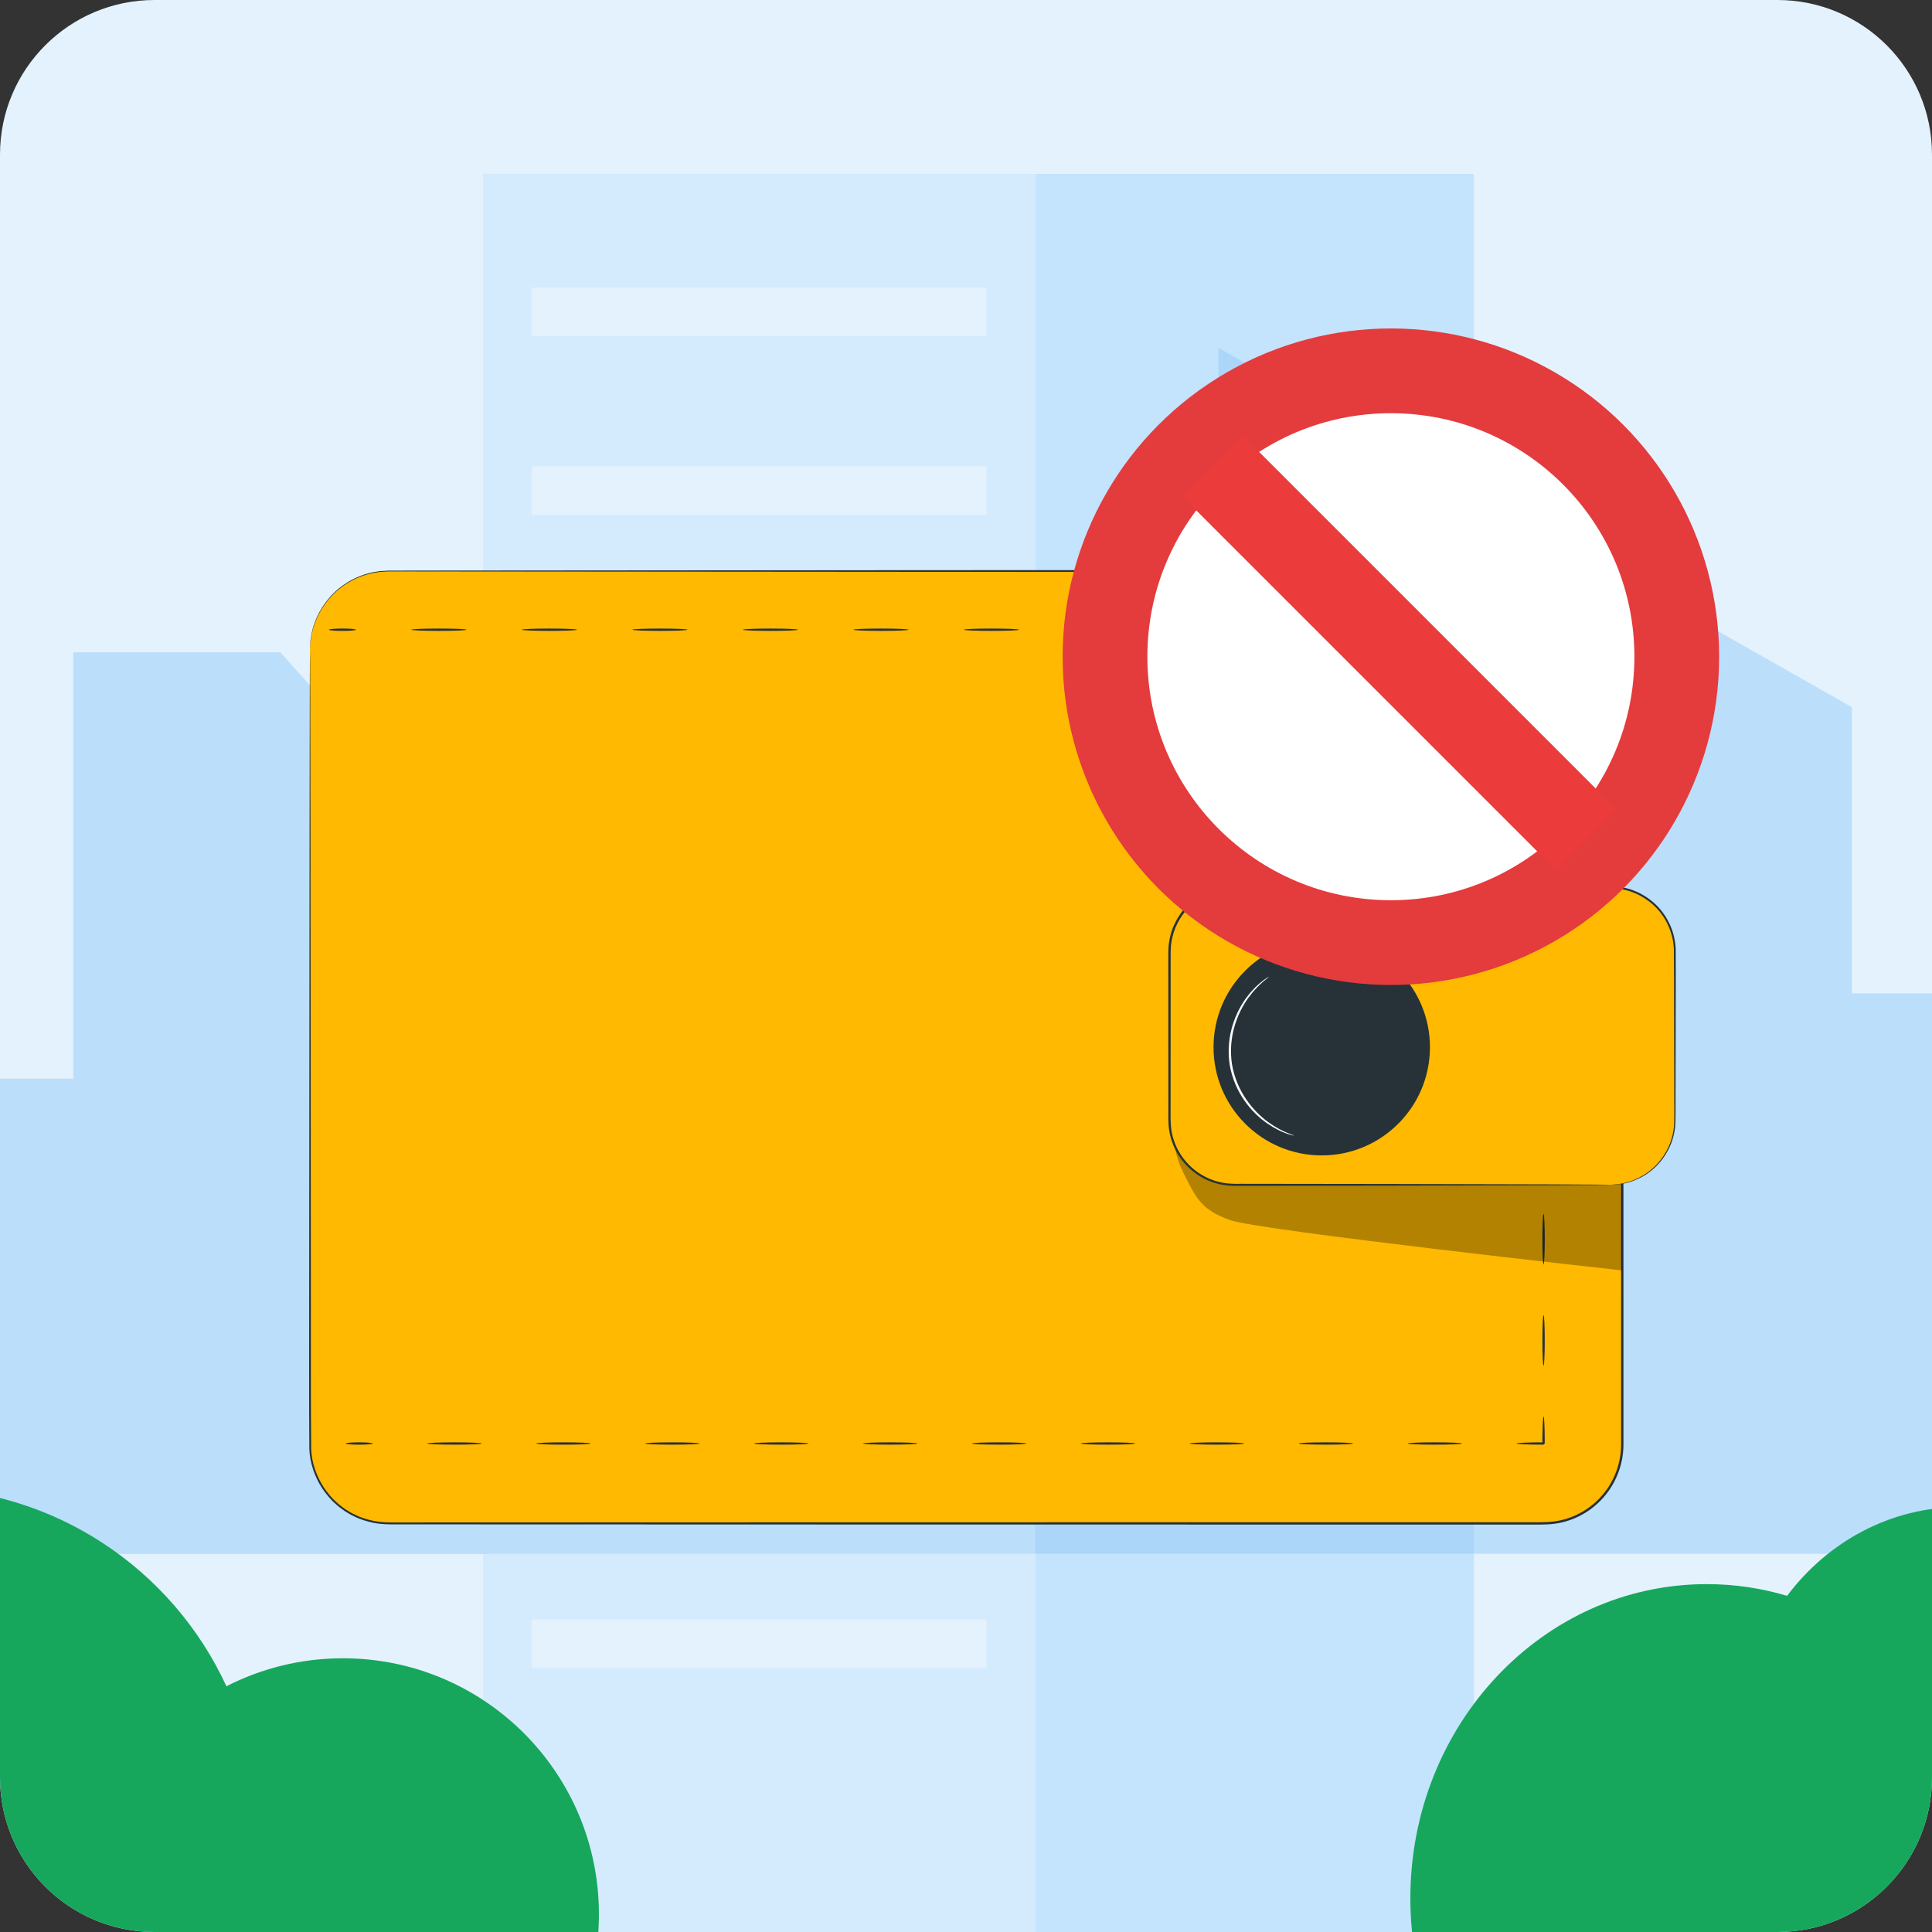 <svg width="100" height="100" viewBox="0 0 100 100" fill="none" xmlns="http://www.w3.org/2000/svg">
<rect x="0" y="0" width="100" height="100" fill="#333333" stroke="none"/>
<g clip-path="url(#clip0_488_83663)">
<path d="M0 8C0 3.582 3.582 0 8 0H92C96.418 0 100 3.582 100 8V92C100 96.418 96.418 100 92 100H8C3.582 100 0 96.418 0 92V8Z" fill="#E3F2FD"/>
<g clip-path="url(#clip1_488_83663)">
<path fill-rule="evenodd" clip-rule="evenodd" d="M63.062 18V55.832H-34.233V71.466H-58V80.423H122.332V57.595H105.331V51.418H95.849V36.601L63.062 18Z" fill="#BBDEFB"/>
<path d="M25.23 80.423V45.743L14.511 33.763H3.792V80.423H25.23Z" fill="#BBDEFB"/>
<g opacity="0.37">
<path d="M76.283 9H53.584V104H76.283V9Z" fill="#90CAF9"/>
<path d="M53.584 9H25V104H53.584V9Z" fill="#BBDEFB"/>
<rect x="27.522" y="14.885" width="23.54" height="2.522" fill="#E3F2FD"/>
<rect x="27.522" y="24.133" width="23.54" height="2.522" fill="#E3F2FD"/>
<rect x="27.522" y="33.381" width="23.54" height="2.522" fill="#E3F2FD"/>
<rect x="27.522" y="41.787" width="23.54" height="2.522" fill="#E3F2FD"/>
<rect x="27.522" y="50.194" width="23.54" height="2.522" fill="#E3F2FD"/>
<rect x="27.522" y="58.602" width="23.54" height="2.522" fill="#E3F2FD"/>
<rect x="27.522" y="67.009" width="23.54" height="2.522" fill="#E3F2FD"/>
<rect x="27.522" y="75.416" width="23.54" height="2.522" fill="#E3F2FD"/>
<rect x="27.522" y="83.822" width="23.54" height="2.522" fill="#E3F2FD"/>
</g>
</g>
<path fill-rule="evenodd" clip-rule="evenodd" d="M7.645 107.653C4.496 110.559 0.289 112.334 -4.333 112.334C-14.09 112.334 -22 104.424 -22 94.667C-22 84.91 -14.09 77 -4.333 77C2.787 77 8.923 81.212 11.72 87.281C13.529 86.355 15.579 85.832 17.75 85.832C25.068 85.832 31 91.764 31 99.082C31 106.4 25.068 112.332 17.75 112.332C13.701 112.332 10.075 110.516 7.645 107.653Z" fill="#16A75C"/>
<path fill-rule="evenodd" clip-rule="evenodd" d="M112.062 95.029C110.513 98.831 107.193 101.631 103.204 102.26C101.522 109.306 95.503 114.519 88.336 114.519C79.866 114.519 73 107.238 73 98.256C73 89.275 79.866 81.994 88.336 81.994C89.779 81.994 91.175 82.205 92.499 82.6C94.606 79.797 97.854 78 101.498 78C107.85 78 113 83.461 113 90.197C113 91.283 112.866 92.336 112.615 93.338H112.062V95.029Z" fill="#16A75C"/>
<path d="M16.047 33.632V74.775C16.047 77.026 17.872 78.851 20.123 78.851H79.893C82.144 78.851 83.969 77.026 83.969 74.775V33.632C83.969 31.38 82.144 29.555 79.893 29.555H20.123C17.872 29.555 16.047 31.38 16.047 33.632Z" fill="#FFB900"/>
<path d="M16.047 33.632C16.047 33.632 16.051 33.582 16.057 33.484C16.066 33.386 16.062 33.239 16.099 33.048C16.153 32.667 16.292 32.091 16.698 31.451C16.904 31.136 17.172 30.803 17.531 30.506C17.891 30.211 18.337 29.947 18.861 29.776C18.992 29.731 19.13 29.704 19.268 29.666C19.408 29.637 19.553 29.621 19.699 29.597C19.848 29.59 19.998 29.583 20.152 29.576C20.306 29.576 20.463 29.576 20.622 29.576C21.26 29.577 21.939 29.578 22.658 29.579C28.414 29.584 36.74 29.59 47.029 29.599C52.174 29.601 57.809 29.603 63.858 29.606C66.883 29.607 70.012 29.608 73.234 29.609C74.845 29.61 76.48 29.61 78.137 29.61C78.551 29.61 78.967 29.611 79.384 29.611C79.802 29.615 80.218 29.596 80.625 29.681C81.031 29.76 81.428 29.894 81.796 30.09C82.161 30.292 82.497 30.547 82.789 30.848C83.085 31.145 83.32 31.501 83.506 31.878C83.692 32.257 83.821 32.666 83.872 33.087C83.928 33.506 83.91 33.939 83.913 34.372C83.913 34.805 83.913 35.239 83.913 35.675C83.912 37.416 83.912 39.178 83.912 40.958C83.911 44.518 83.911 48.154 83.91 51.855C83.91 59.257 83.909 66.92 83.909 74.769C83.908 75.738 83.548 76.695 82.912 77.417C82.283 78.144 81.386 78.63 80.437 78.75C79.966 78.811 79.478 78.785 78.996 78.791C78.513 78.791 78.031 78.791 77.55 78.791C76.587 78.791 75.627 78.791 74.672 78.791C70.848 78.791 67.081 78.792 63.379 78.792C55.976 78.793 48.834 78.794 42.031 78.795C35.228 78.797 28.764 78.799 22.714 78.801C21.957 78.801 21.208 78.802 20.465 78.802C20.091 78.805 19.727 78.797 19.369 78.729C19.014 78.654 18.663 78.552 18.343 78.384C18.176 78.313 18.03 78.206 17.874 78.117C17.733 78.006 17.58 77.911 17.453 77.785C17.179 77.554 16.956 77.272 16.756 76.982C16.372 76.389 16.137 75.704 16.106 75.009C16.081 72.207 16.097 69.508 16.09 66.937C16.082 56.648 16.076 48.322 16.071 42.567C16.066 39.691 16.062 37.458 16.059 35.942C16.057 35.185 16.055 34.608 16.053 34.219C16.051 33.831 16.047 33.632 16.047 33.632C16.047 33.632 16.043 33.831 16.04 34.219C16.039 34.608 16.037 35.185 16.034 35.942C16.032 37.458 16.028 39.691 16.023 42.567C16.018 48.322 16.012 56.648 16.003 66.937C16.007 69.51 15.989 72.202 16.012 75.015C16.043 75.725 16.282 76.427 16.675 77.035C16.88 77.332 17.108 77.62 17.388 77.857C17.518 77.987 17.675 78.084 17.819 78.197C17.978 78.289 18.128 78.398 18.299 78.471C18.626 78.643 18.986 78.748 19.349 78.826C19.715 78.896 20.094 78.904 20.464 78.901C21.207 78.901 21.956 78.901 22.713 78.902C28.763 78.904 35.227 78.906 42.03 78.908C48.833 78.909 55.975 78.91 63.378 78.911C67.08 78.911 70.847 78.912 74.671 78.912C75.627 78.912 76.586 78.912 77.549 78.912C78.03 78.912 78.512 78.912 78.995 78.912C79.477 78.906 79.962 78.933 80.453 78.87C81.43 78.747 82.355 78.246 83.003 77.497C83.658 76.754 84.029 75.767 84.03 74.769C84.029 66.92 84.029 59.257 84.028 51.855C84.028 48.154 84.028 44.518 84.027 40.958C84.027 39.177 84.026 37.416 84.026 35.675C84.026 35.239 84.026 34.805 84.026 34.372C84.023 33.941 84.042 33.507 83.983 33.072C83.931 32.638 83.798 32.217 83.607 31.829C83.416 31.441 83.174 31.075 82.869 30.77C82.569 30.461 82.224 30.198 81.849 29.992C81.47 29.79 81.062 29.652 80.644 29.571L80.329 29.523L80.011 29.506C79.799 29.494 79.593 29.503 79.383 29.5C78.966 29.5 78.551 29.5 78.136 29.5C76.479 29.501 74.845 29.501 73.234 29.502C70.011 29.503 66.883 29.504 63.858 29.505C57.808 29.507 52.173 29.51 47.029 29.512C36.74 29.52 28.414 29.527 22.658 29.532C21.939 29.533 21.259 29.534 20.622 29.535C20.462 29.535 20.305 29.535 20.151 29.535C19.996 29.543 19.844 29.551 19.695 29.558C19.547 29.583 19.401 29.6 19.26 29.629C19.121 29.668 18.981 29.695 18.85 29.741C18.321 29.916 17.873 30.184 17.511 30.482C17.151 30.784 16.882 31.12 16.677 31.438C16.272 32.084 16.137 32.664 16.087 33.046C16.051 33.238 16.058 33.386 16.051 33.484C16.047 33.582 16.047 33.632 16.047 33.632Z" fill="#263238"/>
<path d="M18.426 32.594C18.426 32.561 18.113 32.534 17.725 32.534C17.338 32.534 17.024 32.561 17.024 32.594C17.024 32.628 17.338 32.655 17.725 32.655C18.113 32.656 18.426 32.628 18.426 32.594Z" fill="#263238"/>
<path d="M24.147 32.594C24.147 32.561 23.506 32.534 22.717 32.534C21.927 32.534 21.287 32.561 21.287 32.594C21.287 32.628 21.927 32.655 22.717 32.655C23.506 32.656 24.147 32.628 24.147 32.594Z" fill="#263238"/>
<path d="M29.867 32.594C29.867 32.561 29.227 32.534 28.437 32.534C27.647 32.534 27.007 32.561 27.007 32.594C27.007 32.628 27.647 32.655 28.437 32.655C29.227 32.656 29.867 32.628 29.867 32.594Z" fill="#263238"/>
<path d="M35.588 32.594C35.588 32.561 34.948 32.534 34.158 32.534C33.368 32.534 32.728 32.561 32.728 32.594C32.728 32.628 33.368 32.655 34.158 32.655C34.948 32.656 35.588 32.628 35.588 32.594Z" fill="#263238"/>
<path d="M41.309 32.594C41.309 32.561 40.668 32.534 39.879 32.534C39.089 32.534 38.449 32.561 38.449 32.594C38.449 32.628 39.089 32.655 39.879 32.655C40.668 32.656 41.309 32.628 41.309 32.594Z" fill="#263238"/>
<path d="M47.029 32.594C47.029 32.561 46.389 32.534 45.599 32.534C44.809 32.534 44.169 32.561 44.169 32.594C44.169 32.628 44.809 32.655 45.599 32.655C46.389 32.656 47.029 32.628 47.029 32.594Z" fill="#263238"/>
<path d="M52.75 32.594C52.75 32.561 52.109 32.534 51.32 32.534C50.53 32.534 49.89 32.561 49.89 32.594C49.89 32.628 50.53 32.655 51.32 32.655C52.109 32.656 52.75 32.628 52.75 32.594Z" fill="#263238"/>
<path d="M58.47 32.594C58.47 32.561 57.83 32.534 57.04 32.534C56.25 32.534 55.61 32.561 55.61 32.594C55.61 32.628 56.25 32.655 57.04 32.655C57.83 32.656 58.47 32.628 58.47 32.594Z" fill="#263238"/>
<path d="M64.191 32.594C64.191 32.561 63.55 32.534 62.761 32.534C61.971 32.534 61.33 32.561 61.33 32.594C61.33 32.628 61.971 32.655 62.761 32.655C63.55 32.656 64.191 32.628 64.191 32.594Z" fill="#263238"/>
<path d="M69.912 32.594C69.912 32.561 69.271 32.534 68.482 32.534C67.692 32.534 67.051 32.561 67.051 32.594C67.051 32.628 67.692 32.655 68.482 32.655C69.271 32.656 69.912 32.628 69.912 32.594Z" fill="#263238"/>
<path d="M75.632 32.594C75.632 32.561 74.992 32.534 74.202 32.534C73.412 32.534 72.772 32.561 72.772 32.594C72.772 32.628 73.412 32.655 74.202 32.655C74.992 32.656 75.632 32.628 75.632 32.594Z" fill="#263238"/>
<path d="M79.895 33.997C79.928 33.997 79.956 33.369 79.956 32.595C79.834 32.473 79.921 32.561 79.894 32.534H79.894H79.892H79.89H79.886H79.876H79.859H79.823L79.751 32.534C79.704 32.534 79.658 32.535 79.612 32.535C79.522 32.536 79.435 32.537 79.349 32.538C79.195 32.543 79.047 32.547 78.903 32.551C78.649 32.562 78.492 32.578 78.492 32.594C78.492 32.611 78.649 32.626 78.903 32.637C79.047 32.642 79.195 32.646 79.349 32.651C79.435 32.652 79.522 32.653 79.612 32.654C79.658 32.654 79.704 32.655 79.751 32.655L79.823 32.655H79.859H79.876H79.886H79.89H79.892H79.894H79.894C79.867 32.628 79.955 32.716 79.834 32.594C79.834 33.369 79.861 33.997 79.895 33.997Z" fill="#263238"/>
<path d="M79.895 39.239C79.928 39.239 79.956 38.652 79.956 37.928C79.956 37.205 79.928 36.618 79.895 36.618C79.861 36.618 79.834 37.205 79.834 37.928C79.834 38.652 79.861 39.239 79.895 39.239Z" fill="#263238"/>
<path d="M79.895 44.481C79.928 44.481 79.956 43.894 79.956 43.171C79.956 42.447 79.928 41.86 79.895 41.86C79.861 41.86 79.834 42.447 79.834 43.171C79.834 43.894 79.861 44.481 79.895 44.481Z" fill="#263238"/>
<path d="M79.895 49.723C79.928 49.723 79.956 49.136 79.956 48.413C79.956 47.689 79.928 47.102 79.895 47.102C79.861 47.102 79.834 47.689 79.834 48.413C79.834 49.136 79.861 49.723 79.895 49.723Z" fill="#263238"/>
<path d="M79.895 54.965C79.928 54.965 79.956 54.379 79.956 53.655C79.956 52.931 79.928 52.344 79.895 52.344C79.861 52.344 79.834 52.931 79.834 53.655C79.834 54.379 79.861 54.965 79.895 54.965Z" fill="#263238"/>
<path d="M79.895 60.208C79.928 60.208 79.956 59.621 79.956 58.897C79.956 58.173 79.928 57.587 79.895 57.587C79.861 57.587 79.834 58.173 79.834 58.897C79.834 59.621 79.861 60.208 79.895 60.208Z" fill="#263238"/>
<path d="M79.895 65.45C79.928 65.45 79.956 64.863 79.956 64.139C79.956 63.415 79.928 62.829 79.895 62.829C79.861 62.829 79.834 63.415 79.834 64.139C79.834 64.863 79.861 65.45 79.895 65.45Z" fill="#263238"/>
<path d="M79.895 70.692C79.928 70.692 79.956 70.105 79.956 69.382C79.956 68.658 79.928 68.071 79.895 68.071C79.861 68.071 79.834 68.658 79.834 69.382C79.834 70.105 79.861 70.692 79.895 70.692Z" fill="#263238"/>
<path d="M78.492 74.715C78.492 74.749 79.12 74.776 79.895 74.776C80.016 74.654 79.928 74.742 79.956 74.715V74.714V74.713V74.71V74.706V74.697V74.679V74.643L79.955 74.572C79.955 74.525 79.955 74.478 79.954 74.432C79.953 74.343 79.952 74.255 79.951 74.169C79.947 74.016 79.942 73.868 79.938 73.724C79.927 73.47 79.912 73.313 79.895 73.313C79.878 73.313 79.863 73.47 79.852 73.724C79.848 73.868 79.843 74.016 79.839 74.169C79.838 74.255 79.836 74.343 79.835 74.432C79.835 74.478 79.835 74.525 79.834 74.572L79.834 74.643V74.679V74.697V74.706V74.71V74.713V74.714V74.715C79.861 74.688 79.773 74.776 79.895 74.654C79.12 74.654 78.492 74.682 78.492 74.715Z" fill="#263238"/>
<path d="M72.855 74.715C72.855 74.749 73.486 74.776 74.264 74.776C75.042 74.776 75.673 74.749 75.673 74.715C75.673 74.682 75.042 74.655 74.264 74.655C73.486 74.654 72.855 74.682 72.855 74.715Z" fill="#263238"/>
<path d="M67.217 74.715C67.217 74.749 67.848 74.776 68.626 74.776C69.405 74.776 70.036 74.749 70.036 74.715C70.036 74.682 69.405 74.655 68.626 74.655C67.848 74.654 67.217 74.682 67.217 74.715Z" fill="#263238"/>
<path d="M61.579 74.715C61.579 74.749 62.21 74.776 62.988 74.776C63.767 74.776 64.398 74.749 64.398 74.715C64.398 74.682 63.767 74.655 62.988 74.655C62.21 74.654 61.579 74.682 61.579 74.715Z" fill="#263238"/>
<path d="M55.941 74.715C55.941 74.749 56.572 74.776 57.351 74.776C58.129 74.776 58.76 74.749 58.76 74.715C58.76 74.682 58.129 74.655 57.351 74.655C56.572 74.654 55.941 74.682 55.941 74.715Z" fill="#263238"/>
<path d="M50.304 74.715C50.304 74.749 50.935 74.776 51.713 74.776C52.492 74.776 53.123 74.749 53.123 74.715C53.123 74.682 52.492 74.655 51.713 74.655C50.935 74.654 50.304 74.682 50.304 74.715Z" fill="#263238"/>
<path d="M44.666 74.715C44.666 74.749 45.297 74.776 46.075 74.776C46.854 74.776 47.485 74.749 47.485 74.715C47.485 74.682 46.854 74.655 46.075 74.655C45.297 74.654 44.666 74.682 44.666 74.715Z" fill="#263238"/>
<path d="M39.028 74.715C39.028 74.749 39.659 74.776 40.438 74.776C41.216 74.776 41.847 74.749 41.847 74.715C41.847 74.682 41.216 74.655 40.438 74.655C39.659 74.654 39.028 74.682 39.028 74.715Z" fill="#263238"/>
<path d="M33.39 74.715C33.39 74.749 34.021 74.776 34.8 74.776C35.578 74.776 36.209 74.749 36.209 74.715C36.209 74.682 35.578 74.655 34.8 74.655C34.021 74.654 33.39 74.682 33.39 74.715Z" fill="#263238"/>
<path d="M27.753 74.715C27.753 74.749 28.384 74.776 29.162 74.776C29.941 74.776 30.572 74.749 30.572 74.715C30.572 74.682 29.941 74.655 29.162 74.655C28.384 74.654 27.753 74.682 27.753 74.715Z" fill="#263238"/>
<path d="M22.115 74.715C22.115 74.749 22.746 74.776 23.524 74.776C24.303 74.776 24.934 74.749 24.934 74.715C24.934 74.682 24.303 74.655 23.524 74.655C22.746 74.654 22.115 74.682 22.115 74.715Z" fill="#263238"/>
<path d="M17.894 74.715C17.894 74.749 18.208 74.776 18.595 74.776C18.982 74.776 19.296 74.749 19.296 74.715C19.296 74.682 18.982 74.655 18.595 74.655C18.208 74.654 17.894 74.682 17.894 74.715Z" fill="#263238"/>
<g opacity="0.3">
<path d="M60.532 56.896C60.532 56.896 60.517 59.233 61.224 60.647C61.931 62.06 62.169 62.604 63.653 63.148C65.138 63.691 83.97 65.757 83.97 65.757V59.397L60.532 56.896Z" fill="black"/>
</g>
<g opacity="0.3">
<path d="M60.87 48.085C60.87 48.085 60.655 45.7 66.641 44.814C73.488 43.801 83.969 42.557 83.969 42.557V47.07L60.87 48.085Z" fill="black"/>
</g>
<path d="M83.348 61.327H63.878C62.03 61.327 60.532 59.829 60.532 57.981V49.266C60.532 47.418 62.03 45.92 63.878 45.92H83.348C85.195 45.92 86.693 47.418 86.693 49.266V57.981C86.694 59.829 85.195 61.327 83.348 61.327Z" fill="#FFB900"/>
<path d="M83.348 61.327C83.348 61.327 83.415 61.327 83.547 61.323C83.68 61.322 83.877 61.3 84.129 61.244C84.383 61.192 84.686 61.079 85.018 60.898C85.348 60.713 85.7 60.438 86.004 60.049C86.303 59.661 86.57 59.161 86.668 58.566C86.729 58.271 86.722 57.954 86.725 57.633C86.725 57.309 86.726 56.974 86.727 56.626C86.73 55.235 86.733 53.652 86.736 51.901C86.735 51.026 86.745 50.111 86.735 49.152C86.709 48.187 86.237 47.183 85.392 46.558C84.976 46.245 84.481 46.013 83.947 45.924C83.682 45.875 83.405 45.865 83.137 45.867C82.867 45.867 82.595 45.867 82.321 45.866C81.225 45.865 80.096 45.865 78.939 45.864C74.31 45.862 69.221 45.861 63.879 45.859C63.539 45.866 63.202 45.913 62.877 46.009C62.555 46.113 62.249 46.26 61.968 46.444C61.692 46.636 61.445 46.865 61.232 47.121C61.022 47.381 60.856 47.672 60.725 47.976C60.599 48.283 60.527 48.607 60.488 48.933C60.464 49.264 60.473 49.583 60.471 49.903C60.472 50.544 60.472 51.179 60.472 51.809C60.472 53.069 60.473 54.306 60.473 55.518C60.473 56.123 60.474 56.723 60.474 57.316C60.479 57.614 60.463 57.903 60.486 58.203C60.486 58.352 60.522 58.498 60.541 58.645C60.577 58.788 60.605 58.933 60.657 59.071C61.028 60.195 62.006 61.04 63.093 61.286C63.227 61.327 63.367 61.333 63.502 61.358C63.639 61.37 63.778 61.375 63.914 61.379C64.184 61.379 64.452 61.379 64.718 61.379C65.25 61.378 65.773 61.377 66.288 61.377C68.346 61.374 70.264 61.372 72.015 61.37C75.514 61.361 78.345 61.355 80.307 61.35C81.283 61.345 82.042 61.341 82.561 61.339C82.816 61.336 83.012 61.334 83.147 61.333C83.28 61.331 83.348 61.327 83.348 61.327C83.348 61.327 83.28 61.322 83.148 61.32C83.013 61.319 82.817 61.317 82.562 61.314C82.043 61.312 81.284 61.308 80.307 61.303C78.346 61.298 75.514 61.291 72.015 61.283C70.264 61.281 68.347 61.279 66.289 61.276C65.774 61.275 65.251 61.275 64.719 61.274C64.187 61.261 63.642 61.318 63.118 61.181C62.067 60.942 61.121 60.122 60.764 59.035C60.561 58.496 60.589 57.909 60.589 57.316C60.589 56.723 60.59 56.123 60.59 55.517C60.59 54.306 60.591 53.069 60.592 51.809C60.592 51.179 60.592 50.544 60.592 49.903C60.594 49.583 60.585 49.259 60.608 48.945C60.646 48.63 60.715 48.318 60.838 48.022C60.963 47.729 61.123 47.448 61.326 47.198C61.532 46.951 61.771 46.73 62.037 46.545C62.307 46.367 62.602 46.225 62.912 46.125C63.225 46.032 63.551 45.987 63.879 45.98C69.221 45.979 74.309 45.977 78.939 45.976C80.096 45.975 81.224 45.974 82.321 45.973C82.595 45.973 82.867 45.973 83.137 45.972C83.409 45.97 83.669 45.979 83.928 46.026C84.446 46.111 84.927 46.335 85.331 46.639C86.152 47.243 86.613 48.217 86.64 49.155C86.653 50.107 86.646 51.027 86.65 51.901C86.653 53.651 86.656 55.235 86.659 56.626C86.66 56.974 86.661 57.309 86.662 57.633C86.66 57.956 86.669 58.265 86.611 58.556C86.517 59.141 86.258 59.635 85.966 60.02C85.669 60.406 85.324 60.68 85 60.866C84.673 61.049 84.374 61.164 84.123 61.219C83.874 61.279 83.678 61.305 83.546 61.31C83.415 61.319 83.348 61.327 83.348 61.327Z" fill="#263238"/>
<path d="M68.413 59.804C65.32 59.804 62.812 57.297 62.812 54.203C62.812 51.11 65.32 48.602 68.413 48.602C71.506 48.602 74.014 51.11 74.014 54.203C74.014 57.297 71.506 59.804 68.413 59.804Z" fill="#263238"/>
<path d="M66.977 58.779C66.991 58.748 66.4 58.629 65.641 58.079C65.264 57.807 64.859 57.418 64.51 56.911C64.161 56.407 63.882 55.776 63.766 55.077C63.66 54.377 63.73 53.691 63.905 53.103C64.079 52.513 64.344 52.018 64.619 51.642C65.169 50.883 65.694 50.587 65.671 50.563C65.669 50.559 65.637 50.577 65.579 50.615C65.522 50.655 65.432 50.705 65.331 50.791C65.12 50.95 64.837 51.213 64.549 51.591C64.261 51.967 63.982 52.468 63.798 53.071C63.613 53.671 63.537 54.376 63.646 55.097C63.766 55.816 64.056 56.462 64.418 56.975C64.78 57.49 65.201 57.881 65.592 58.149C65.982 58.418 66.333 58.581 66.583 58.667C66.705 58.717 66.807 58.737 66.873 58.757C66.94 58.775 66.976 58.782 66.977 58.779Z" fill="#FAFAFA"/>
<circle cx="71.992" cy="33.992" r="16.991" fill="#E43B3D"/>
<circle cx="71.992" cy="33.992" r="12.604" fill="white"/>
<rect x="61.183" y="25.683" width="4.441" height="27.407" transform="rotate(-45 61.183 25.683)" fill="#EB3B3B"/>
</g>
<defs>
<clipPath id="clip0_488_83663">
<path d="M0 8C0 3.582 3.582 0 8 0H92C96.418 0 100 3.582 100 8V92C100 96.418 96.418 100 92 100H8C3.582 100 0 96.418 0 92V8Z" fill="white"/>
</clipPath>
<clipPath id="clip1_488_83663">
<rect width="100" height="100" fill="white"/>
</clipPath>
</defs>
</svg>
